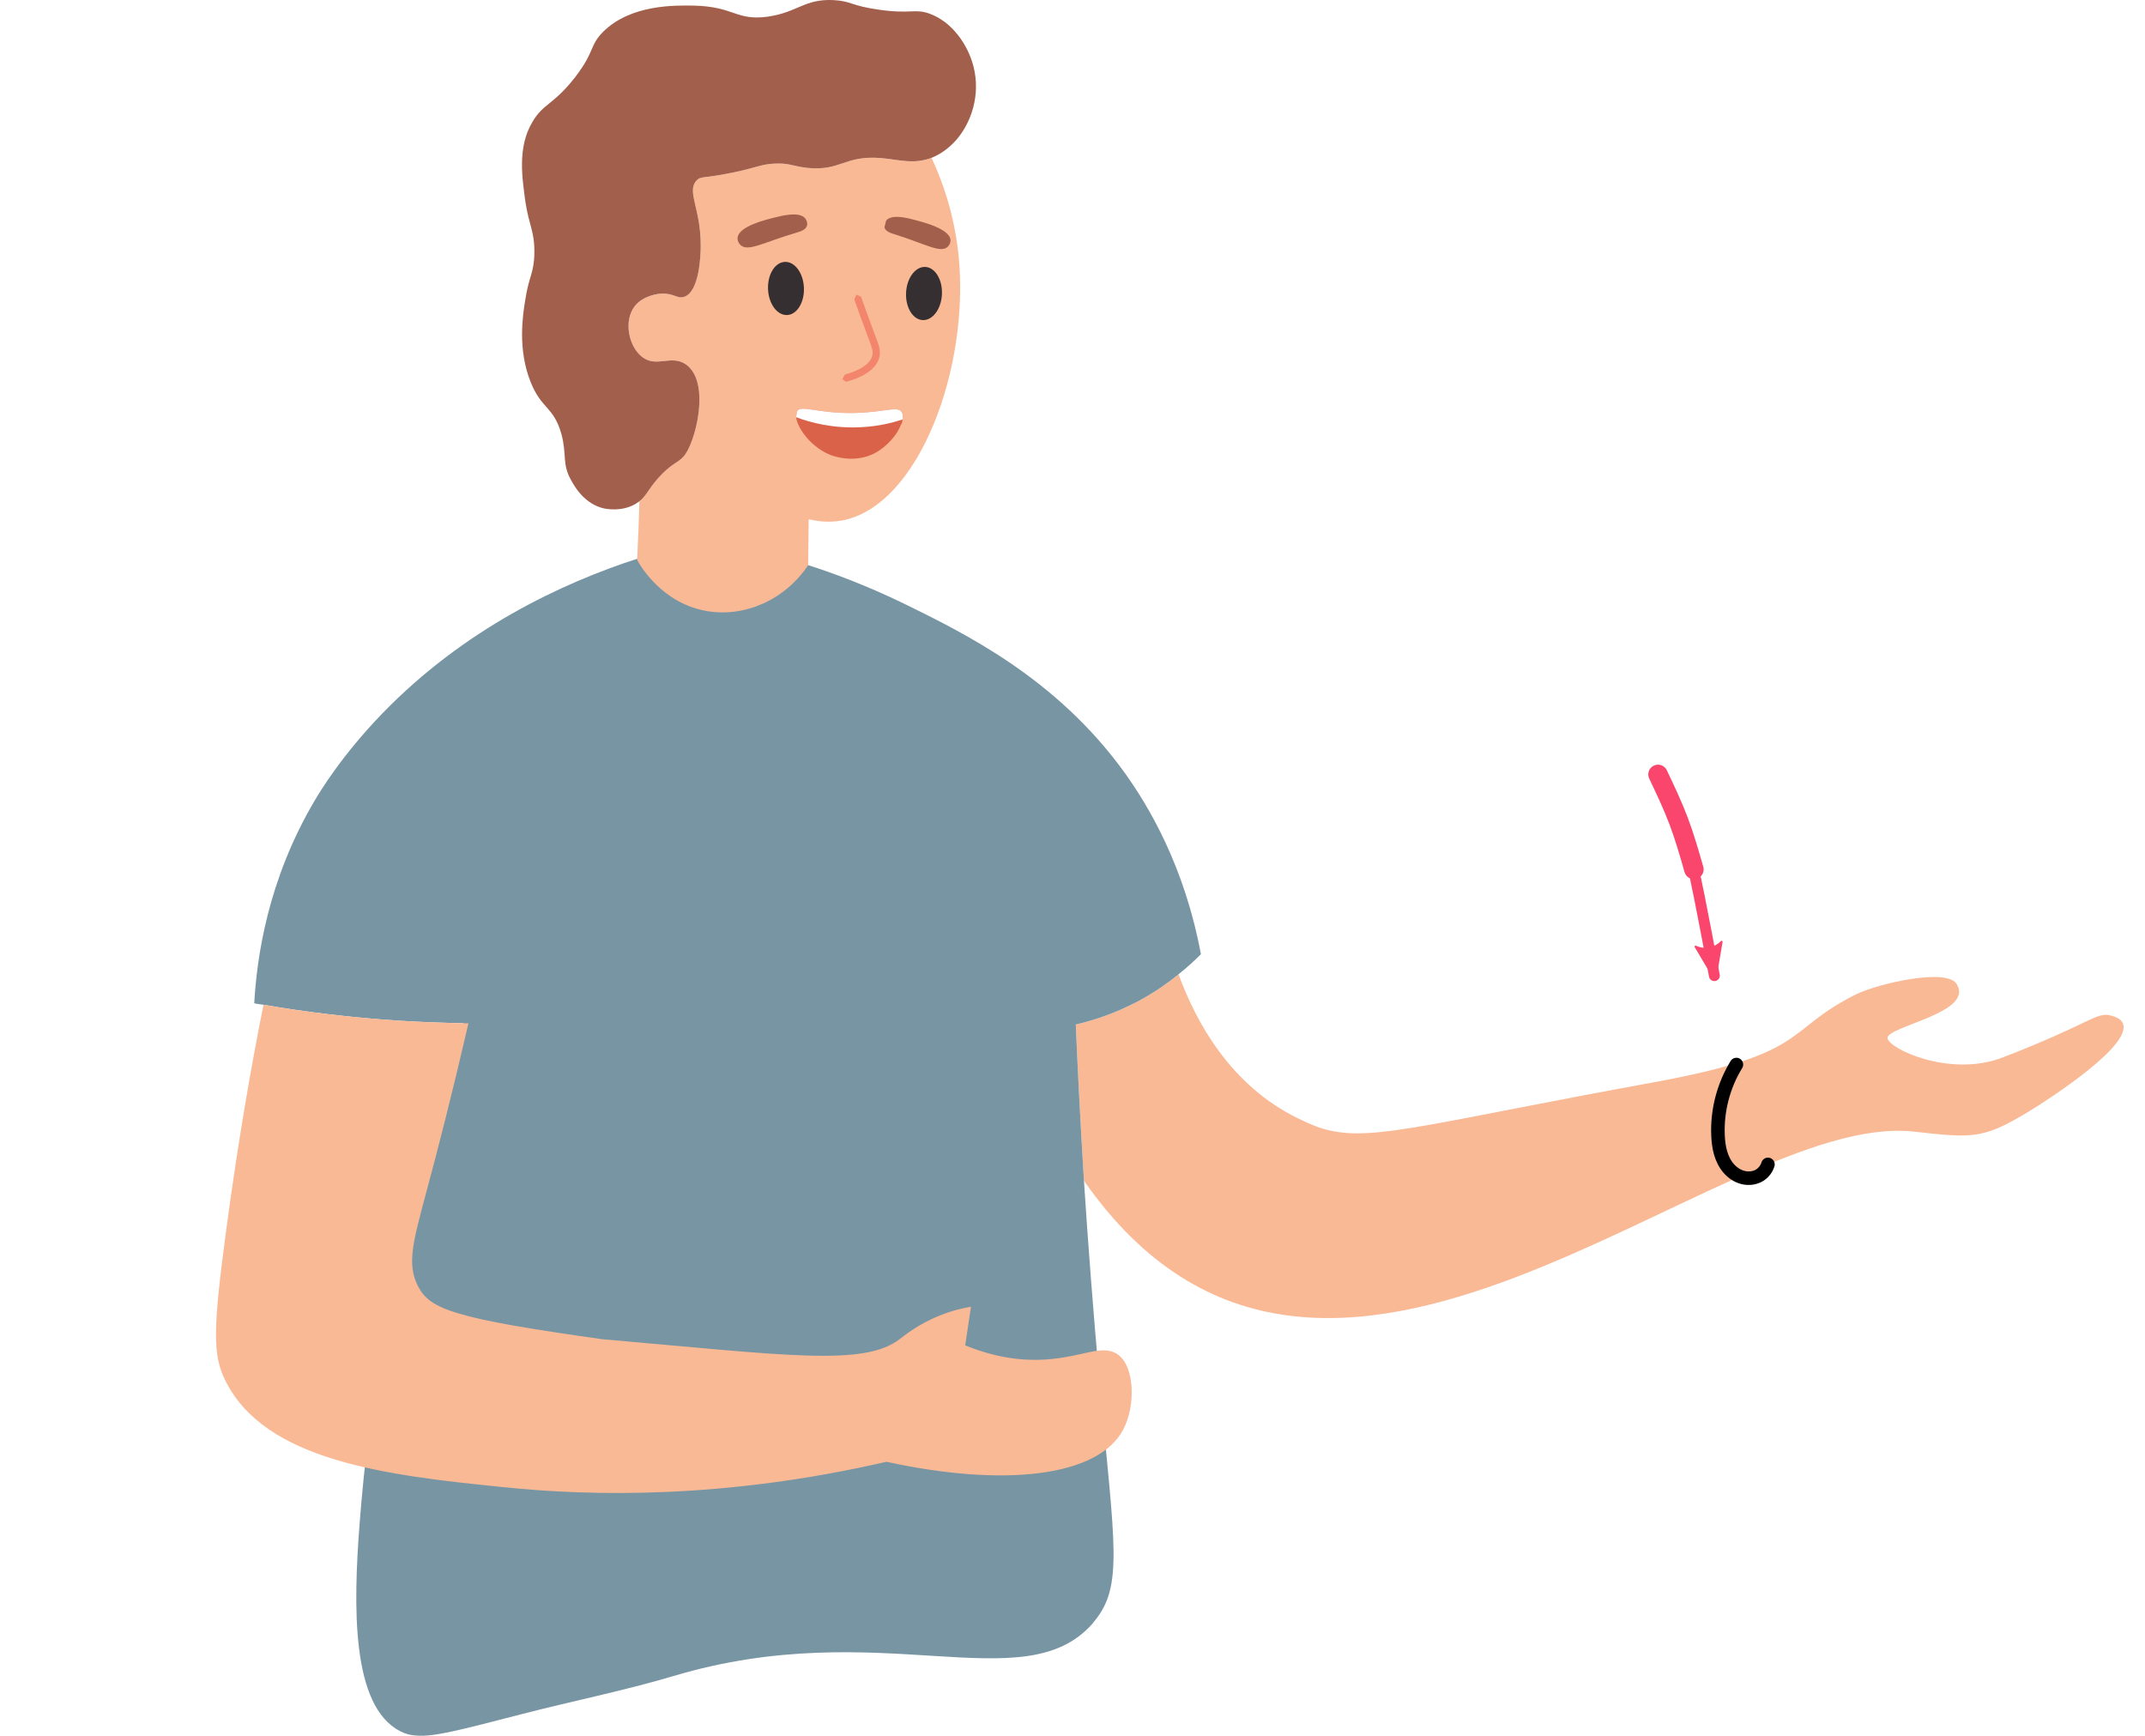 <?xml version="1.0" encoding="UTF-8" standalone="no"?>
<svg
   xmlns:dc="http://purl.org/dc/elements/1.1/"
   xmlns:cc="http://creativecommons.org/ns#"
   xmlns:rdf="http://www.w3.org/1999/02/22-rdf-syntax-ns#"
   xmlns:svg="http://www.w3.org/2000/svg"
   xmlns="http://www.w3.org/2000/svg"
   xmlns:sodipodi="http://sodipodi.sourceforge.net/DTD/sodipodi-0.dtd"
   xmlns:inkscape="http://www.inkscape.org/namespaces/inkscape"
   inkscape:version="1.0beta2 (2b71d25, 2019-12-03)"
   sodipodi:docname="bracelet-man-nobg.svg"
   id="svg19497"
   version="1.1"
   viewBox="0 0 374.479 302.986"
   height="302.986"
   width="374.479">
  <defs
     id="defs19501">
    <inkscape:path-effect
       only_selected="false"
       apply_with_weight="true"
       apply_no_weight="true"
       helper_size="0"
       steps="2"
       weight="33.333"
       lpeversion="1"
       is_visible="true"
       id="path-effect23581"
       effect="bspline" />
    <marker
       inkscape:isstock="true"
       style="overflow:visible"
       id="Arrow2Lend"
       refX="0"
       refY="0"
       orient="auto"
       inkscape:stockid="Arrow2Lend">
      <path
         inkscape:connector-curvature="0"
         transform="matrix(-1.1,0,0,-1.1,-1.1,0)"
         d="M 8.719,4.034 -2.207,0.016 8.719,-4.002 c -1.745,2.372 -1.735,5.617 -6e-7,8.035 z"
         style="fill:#fa466c;fill-opacity:1;fill-rule:evenodd;stroke:#fa466c;stroke-width:0.625;stroke-linejoin:round;stroke-opacity:1"
         id="path21708" />
    </marker>
    <marker
       inkscape:isstock="true"
       style="overflow:visible"
       id="Arrow1Lend"
       refX="0"
       refY="0"
       orient="auto"
       inkscape:stockid="Arrow1Lend">
      <path
         inkscape:connector-curvature="0"
         transform="matrix(-0.8,0,0,-0.8,-10,0)"
         style="fill:#000000;fill-opacity:1;fill-rule:evenodd;stroke:#000000;stroke-width:1pt;stroke-opacity:1"
         d="M 0,0 5,-5 -12.5,0 5,5 Z"
         id="path21690" />
    </marker>
    <inkscape:path-effect
       only_selected="false"
       apply_with_weight="true"
       apply_no_weight="true"
       helper_size="0"
       steps="2"
       weight="33.333"
       lpeversion="1"
       is_visible="true"
       id="path-effect21685"
       effect="bspline" />
    <inkscape:path-effect
       lpeversion="1"
       is_visible="true"
       id="path-effect20059"
       effect="spiro" />
    <inkscape:path-effect
       lpeversion="1"
       is_visible="true"
       id="path-effect20055"
       effect="spiro" />
  </defs>
  <sodipodi:namedview
     fit-margin-bottom="0"
     fit-margin-right="0"
     fit-margin-left="0"
     fit-margin-top="0"
     inkscape:current-layer="svg19497"
     inkscape:window-maximized="0"
     inkscape:window-y="23"
     inkscape:window-x="27"
     inkscape:cy="79.007566"
     inkscape:cx="132.36245"
     inkscape:zoom="4.4503297"
     showgrid="false"
     id="namedview19499"
     inkscape:window-height="929"
     inkscape:window-width="1650"
     inkscape:pageshadow="2"
     inkscape:pageopacity="0"
     guidetolerance="10"
     gridtolerance="10"
     objecttolerance="10"
     borderopacity="1"
     inkscape:document-rotation="0"
     bordercolor="#666666"
     pagecolor="#ffffff" />
  <!-- Generator: Sketch 59 (86127) - https://sketch.com -->
  <title
     id="title19412">Group</title>
  <desc
     id="desc19414">Created with Sketch.</desc>
  <path
     d="m 355.88,192.971 c -9.478,5.93 -10.791,5.778 -21.743,4.562 -34.211,-3.852 -102.882,68.777 -144.899,8.566 -0.659,-10.796 -1.12,-19.969 -1.424,-27.268 2.636,-0.608 5.727,-1.571 9.027,-3.142 3.599,-1.673 6.538,-3.7 8.915,-5.626 2.99,8.261 9.072,19.462 20.932,25.19 2.235,1.115 4.004,1.774 5.474,2.078 7.962,1.825 18.195,-1.419 56.314,-8.363 27.82,-5.068 22.752,-9.022 35.575,-15.408 3.801,-1.875 16.269,-4.764 17.643,-1.622 2.737,4.866 -12.068,7.197 -12.169,9.224 -0.046,1.774 10.846,7.045 20.177,3.396 15.256,-5.879 16.214,-7.957 18.804,-7.298 7.603,1.875 -6.036,11.454 -12.625,15.712"
     id="Fill-533"
     fill="#F9B995"
     inkscape:connector-curvature="0"
     style="fill-rule:evenodd;stroke:none;stroke-width:1.689" />
  <path
     d="m 196.384,134.938 c -11.966,-16.624 -28.079,-24.429 -38.621,-29.599 -6.695,-3.244 -12.524,-5.372 -16.675,-6.69 -9.838,-0.405 -19.721,-0.811 -29.548,-1.216 -13.69,4.409 -30.618,12.468 -44.804,27.116 -7.101,7.349 -10.851,13.583 -11.865,15.306 -8.206,13.938 -10.035,27.42 -10.486,35.276 0.502,0.101 1.059,0.203 1.617,0.253 7.298,1.267 15.205,2.23 23.725,2.788 3.827,0.233 7.557,0.375 11.14,0.431 l -0.147,0.38 c -12.164,36.847 -16.371,66.547 -17.942,87.024 -1.11,14.343 -1.47,31.829 7.096,36.188 0.867,0.456 1.774,0.71 2.838,0.76 3.097,0.253 7.76,-1.014 18.398,-3.751 8.819,-2.281 17.739,-4.055 26.457,-6.64 36.087,-10.796 61.129,4.511 73.187,-9.174 l 0.304,-0.405 c 5.068,-6.082 3.497,-13.38 1.064,-40.091 -1.267,-13.685 -2.179,-26.051 -2.884,-36.796 -0.659,-10.796 -1.12,-19.969 -1.424,-27.268 2.636,-0.608 5.727,-1.571 9.027,-3.142 3.599,-1.673 6.538,-3.7 8.915,-5.626 1.52,-1.216 2.838,-2.433 3.903,-3.497 -2.884,-15.458 -9.174,-25.899 -13.274,-31.626"
     id="Fill-534"
     fill="#7895A4"
     inkscape:connector-curvature="0"
     style="fill-rule:evenodd;stroke:none;stroke-width:1.689" />
  <path
     d="m 147.064,90.844 c -2.433,0.456 -4.562,0.101 -5.879,-0.203 -0.051,2.686 -0.051,5.322 -0.096,8.008 -4.004,6.031 -11.054,9.174 -17.739,8.008 -7.805,-1.368 -11.607,-7.957 -12.118,-8.92 0.152,-3.396 0.309,-6.792 0.405,-10.238 1.374,-1.064 1.673,-2.483 4.004,-4.815 1.875,-1.875 2.585,-1.825 3.649,-2.94 2.027,-2.078 4.967,-13.076 0.405,-16.168 -2.585,-1.723 -5.119,0.71 -7.653,-1.318 -2.281,-1.825 -3.193,-6.183 -1.267,-8.768 1.52,-1.977 4.313,-2.23 4.612,-2.23 2.179,-0.152 2.838,0.963 4.055,0.558 2.641,-0.862 2.889,-7.146 2.889,-8.819 0.051,-6.589 -2.483,-9.478 -0.76,-11.454 0.76,-0.862 1.267,-0.355 6.335,-1.419 4.257,-0.862 4.921,-1.47 7.4,-1.571 2.534,-0.101 3.046,0.456 5.727,0.76 5.778,0.558 6.391,-2.23 12.772,-1.723 3.396,0.304 5.727,1.166 8.824,-0.051 3.289,7.096 4.303,13.127 4.708,16.928 2.032,19.513 -6.792,43.791 -20.273,46.375"
     id="Fill-535"
     fill="#F9B995"
     inkscape:connector-curvature="0"
     style="fill-rule:evenodd;stroke:none;stroke-width:1.689" />
  <path
     d="m 166.932,24.448 c -0.608,0.659 -1.972,2.129 -4.156,3.041 -3.244,1.267 -5.575,0.405 -8.971,0.101 -6.381,-0.507 -6.994,2.281 -12.772,1.723 -2.681,-0.304 -3.193,-0.862 -5.727,-0.76 -2.478,0.101 -3.142,0.71 -7.4,1.571 -5.068,1.064 -5.575,0.558 -6.335,1.419 -1.723,1.977 0.811,4.866 0.76,11.454 0,1.673 -0.248,7.957 -2.889,8.819 -1.216,0.405 -1.875,-0.71 -4.055,-0.558 -0.299,0 -3.092,0.253 -4.612,2.23 -1.926,2.585 -1.014,6.944 1.267,8.768 2.534,2.027 5.068,-0.405 7.653,1.318 4.562,3.092 1.622,14.09 -0.405,16.168 -1.064,1.115 -1.774,1.064 -3.649,2.94 -2.331,2.331 -2.63,3.751 -4.004,4.815 l -0.755,0.507 c -2.438,1.368 -5.023,0.811 -5.378,0.76 -3.446,-0.76 -5.165,-3.801 -5.727,-4.815 -1.723,-2.99 -0.76,-4.409 -1.769,-8.211 -1.374,-4.815 -3.452,-4.257 -5.378,-9.072 -2.281,-5.727 -1.363,-11.607 -0.958,-14.141 0.654,-4.409 1.566,-4.764 1.617,-8.363 0.056,-3.801 -0.912,-4.663 -1.571,-8.971 -0.502,-3.903 -1.47,-9.376 1.221,-13.887 1.875,-3.244 3.695,-2.99 7.445,-7.805 3.502,-4.511 2.489,-5.524 4.916,-7.957 4.866,-4.815 12.671,-4.612 15.813,-4.562 7.101,0.152 7.349,2.686 12.924,1.926 5.271,-0.76 6.391,-3.142 11.505,-2.889 3.041,0.152 3.092,1.014 7.907,1.673 5.58,0.811 6.239,-0.253 8.87,0.71 3.908,1.419 6.69,5.423 7.653,9.275 1.216,4.866 -0.355,9.681 -3.041,12.772"
     id="Fill-536"
     fill="#A25F4C"
     inkscape:connector-curvature="0"
     style="fill-rule:evenodd;stroke:none;stroke-width:1.689" />
  <path
     d="m 196.126,249.483 c -4.354,8.363 -20.932,10.137 -41.358,5.677 -28.383,6.538 -51.596,6.031 -67.1,4.409 -20.071,-2.027 -41.363,-4.511 -48.306,-18.55 -2.23,-4.46 -2.23,-8.718 0.157,-26.507 2.078,-15.509 4.409,-28.788 6.482,-39.128 7.298,1.267 15.205,2.23 23.725,2.788 4.151,0.253 8.211,0.405 12.058,0.456 -2.838,12.265 -5.372,22.149 -7.298,29.244 -2.382,8.92 -3.492,12.722 -1.521,16.624 1.064,2.078 2.686,3.497 7.248,4.815 4.562,1.368 12.068,2.636 24.941,4.46 32.133,2.788 45.711,4.815 51.951,-0.051 0.705,-0.507 3.087,-2.534 6.888,-4.055 2.179,-0.912 4.156,-1.318 5.524,-1.571 -0.35,2.23 -0.659,4.511 -1.009,6.741 2.833,1.166 7.141,2.585 12.514,2.534 7.501,-0.101 11.201,-2.94 14.095,-0.963 3.036,2.129 3.137,8.971 1.009,13.076"
     id="Fill-539"
     fill="#F9B995"
     inkscape:connector-curvature="0"
     style="fill-rule:evenodd;stroke:none;stroke-width:1.689" />
  <g
     id="g19463"
     transform="matrix(1.689,0,0,1.689,128.766,37.431)"
     style="fill:none;fill-rule:evenodd;stroke:none;stroke-width:1">
    <path
       d="m 17.418,8.084 c -0.075,1.515 0.696,2.787 1.719,2.835 1.023,0.051 1.914,-1.137 1.986,-2.655 0.072,-1.518 -0.693,-2.787 -1.719,-2.838 -1.023,-0.048 -1.914,1.14 -1.986,2.658"
       id="Fill-540"
       fill="#352F31"
       inkscape:connector-curvature="0" />
    <path
       d="m 3.15,7.727 c 0.063,1.518 0.945,2.709 1.971,2.67 1.023,-0.045 1.803,-1.311 1.737,-2.826 -0.063,-1.518 -0.945,-2.712 -1.968,-2.667 -1.026,0.039 -1.803,1.305 -1.74,2.823"
       id="Fill-541"
       fill="#352F31"
       inkscape:connector-curvature="0" />
    <path
       d="M 4.6280345e-4,2.453 C 0.042,1.232 2.937,0.545 3.786,0.329 c 0.837,-0.21 2.631,-0.666 3.216,0.093 0.132,0.171 0.252,0.468 0.174,0.741 -0.129,0.441 -0.741,0.618 -1.002,0.693 -3.507,1.023 -5.175,2.097 -5.922,1.251 -0.039,-0.042 -0.264,-0.306 -0.252,-0.654"
       id="Fill-542"
       fill="#A25F4C"
       inkscape:connector-curvature="0" />
    <path
       d="m 11.181,17.288 -0.351,-0.276 0.264,-0.465 c 0.96,-0.255 2.613,-0.867 2.847,-2.025 0.084,-0.405 -0.036,-0.744 -0.504,-1.974 l -0.102,-0.27 c -0.564,-1.494 -0.996,-2.718 -1.275,-3.513 l 0.231,-0.477 0.477,0.228 c 0.279,0.792 0.708,2.01 1.269,3.498 l 0.102,0.27 c 0.483,1.272 0.666,1.752 0.537,2.385 -0.312,1.557 -2.253,2.301 -3.384,2.607 l -0.111,0.012"
       id="Fill-543"
       fill="#F2856B"
       inkscape:connector-curvature="0" />
    <path
       d="m 22.011,2.681 c -0.021,-1.167 -2.778,-1.866 -3.582,-2.085 -0.795,-0.213 -2.502,-0.678 -3.075,0.042 l -0.174,0.702 c 0.117,0.426 0.696,0.6 0.945,0.678 3.333,1.029 4.911,2.079 5.637,1.281 0.036,-0.036 0.255,-0.282 0.249,-0.618"
       id="Fill-544"
       fill="#A25F4C"
       inkscape:connector-curvature="0" />
    <path
       d="m 17.061,21.182 -0.072,0.387 -0.096,0.147 c -0.366,1.008 -1.404,2.259 -2.718,2.961 -2.115,1.095 -4.245,0.294 -4.542,0.195 -1.599,-0.63 -2.868,-2.028 -3.336,-3.126 -0.141,-0.276 -0.222,-0.549 -0.243,-0.789 l 0.081,-0.597 c 0.447,-0.735 2.034,0.225 5.91,0.159 3.183,-0.066 4.47,-0.768 4.926,-0.093 0.111,0.186 0.132,0.459 0.09,0.756"
       id="Fill-545"
       fill="#DA6249"
       inkscape:connector-curvature="0" />
    <path
       d="m 17.061,21.182 c -1.125,0.378 -2.547,0.717 -4.26,0.804 -2.949,0.162 -5.325,-0.495 -6.747,-1.029 l 0.081,-0.597 c 0.447,-0.735 2.034,0.225 5.91,0.159 3.183,-0.066 4.47,-0.768 4.926,-0.093 0.111,0.186 0.132,0.459 0.09,0.756"
       id="Fill-546"
       fill="#FFFFFF"
       inkscape:connector-curvature="0" />
  </g>
  <path
     id="Fill-547"
     d="m 321.187,177.718 c -0.958,0.442 -1.916,0.887 -2.87,1.333 l -42.666,35.185 c 0.346,0.748 0.654,1.493 0.92,2.231 0.779,2.156 0.478,4.56 0.718,6.84 -0.15,2.093 -0.149,4.203 -0.404,6.284 10.613,-8.753 21.225,-17.507 31.839,-26.258 -0.134,12.117 0.034,21.66 0.242,28.474 0.151,4.972 0.428,12.093 3.695,14.74 1.863,1.511 4.5,1.403 6.262,-0.305 3.766,-3.662 2.731,-13.909 2.731,-13.909 -1.219,-9.555 -1.288,-27.81 -0.467,-54.614 z m -51.964,41.818 -10.188,8.402 c -0.011,0.71 -0.012,1.419 -0.026,2.129 -0.128,6.208 -5.15,7.446 -7.097,3.747 l -0.776,0.639 h -26.084 c 3.931,2.945 8.617,4.822 13.47,5.943 3.411,0.788 6.988,0.426 10.482,0.639 2.64,-0.721 16.324,-1.397 18.267,-5.13 0.472,-0.907 0.484,-1.988 0.737,-2.979 1.658,-6.49 1.104,-2.787 1.435,-10.09 -0.135,-1.084 -0.121,-2.207 -0.22,-3.3 z M 6.935,234.452 c -3.471,0 -6.312,2.846 -6.312,6.316 l 0.044,0.438 c -0.801,18.774 -0.731,32.908 -0.55,42.108 0.104,4.972 0.308,12.097 3.551,14.777 1.846,1.524 4.482,1.451 6.264,-0.244 3.069,-2.921 2.667,-10.031 2.868,-13.88 0.683,-12.945 0.702,-26.3 0.547,-36.88 H 232.94 c -3.399,-0.893 -6.821,-2.465 -11.117,-5.512 -2.809,-1.992 -5.369,-4.416 -7.542,-7.123 z M 259.698,247.268 c -3.751,0.698 -7.577,1.066 -11.32,1.601 -0.599,-0.057 -1.119,-0.092 -1.686,-0.14 -0.426,15.013 -0.369,26.679 -0.214,34.585 0.104,4.972 0.31,12.097 3.553,14.777 1.846,1.524 4.482,1.451 6.264,-0.244 3.069,-2.921 2.666,-10.031 2.87,-13.88 0.677,-12.934 0.689,-26.131 0.532,-36.699 z"
     inkscape:connector-curvature="0"
     style="fill:none;fill-rule:evenodd;stroke:none;stroke-width:1.117" />
  <path
     id="Fill-557"
     d="m 355.981,283.645 0.056,1.924 c 0.264,1.252 3.378,2.266 7.513,2.488 -0.44,-0.529 -0.841,-1.174 -1.204,-1.924 -3.686,-0.345 -6.365,-1.312 -6.365,-2.488 z m 18.498,0 c 0,0.609 -0.739,1.157 -1.934,1.6 -0.186,0.757 -0.43,1.461 -0.762,2.056 1.522,-0.451 2.527,-1.055 2.696,-1.732 z"
     inkscape:connector-curvature="0"
     style="fill:none;fill-rule:evenodd;stroke:none;stroke-width:1.689" />
  <path
     id="Fill-558"
     d="m 360.723,281.355 c -2.816,0.449 -4.742,1.295 -4.742,2.29 0,1.176 2.679,2.143 6.365,2.488 -0.359,-0.741 -0.692,-1.55 -0.95,-2.518 -0.202,-0.758 -0.449,-1.507 -0.673,-2.26 z m 12.093,0.779 c 0.054,1.145 -0.043,2.184 -0.271,3.112 1.195,-0.443 1.934,-0.992 1.934,-1.6 0,-0.565 -0.62,-1.085 -1.663,-1.511 z"
     inkscape:connector-curvature="0"
     style="fill:none;fill-rule:evenodd;stroke:none;stroke-width:1.689" />
  <path
     id="Fill-568"
     d="m 434.891,435.12 c -6.375,2.099 -12.753,4.208 -19.13,6.314 2.022,5.864 4.55,11.468 7.618,16.574 0.652,1.086 1.579,1.92 2.624,2.645 5.415,-0.841 10.819,-1.682 16.24,-2.523 -3.949,-5.9 -5.675,-11.118 -6.492,-15.203 -0.363,-1.77 -0.543,-3.451 -0.68,-5.085 -0.091,-0.908 -0.13,-1.814 -0.18,-2.721 z m -28.969,9.562 c -8.817,2.913 -17.633,5.826 -26.449,8.729 2.138,0.408 3.813,1.271 5.13,2.769 2.319,2.632 3.176,6.852 2.45,10.528 9.159,-1.424 18.33,-2.848 27.492,-4.273 -3.514,-5.718 -6.366,-11.644 -8.622,-17.753 z"
     inkscape:connector-curvature="0"
     style="fill:none;fill-rule:evenodd;stroke:none;stroke-width:1.513" />
  <path
     id="Fill-570"
     d="m 429.806,411.564 c -6.326,3.216 -12.638,6.422 -18.949,9.63 1.148,7.544 3.003,15.09 5.626,22.212 6.199,-1.852 12.414,-3.714 18.589,-5.564 -0.408,-4.902 -0.273,-9.621 -2.175,-17.064 -0.867,-3.54 -2.002,-6.626 -3.091,-9.213 z m -28.869,14.674 c -6.953,3.533 -13.903,7.066 -20.873,10.608 l 0.638,0.496 c 2.946,2.859 4.082,7.9 3.129,11.985 -0.454,1.861 -1.266,3.356 -2.583,4.627 8.434,-2.541 16.874,-5.056 25.326,-7.582 -2.538,-6.516 -4.389,-13.239 -5.638,-20.134 z"
     inkscape:connector-curvature="0"
     style="fill:none;fill-rule:evenodd;stroke:none;stroke-width:1.513" />
  <path
     transform="matrix(1.689,0,0,1.689,29.71,-90.367)"
     inkscape:original-d="m 161.89154,163.52132 c -0.6328,2.35513 -1.26661,4.89034 -1.90141,7.33401 -0.6348,2.44367 2.89839,2.7173 4.34608,4.07445 1.44769,1.35715 0.54426,-0.72334 0.81489,-1.08652"
     inkscape:path-effect="#path-effect20059"
     inkscape:connector-curvature="0"
     id="path20057"
     d="m 161.892,163.521 c -1.342,2.184 -2.013,4.773 -1.901,7.334 0.026,0.604 0.096,1.21 0.263,1.792 0.167,0.581 0.436,1.139 0.831,1.598 0.395,0.459 0.92,0.814 1.508,0.956 0.588,0.142 1.238,0.059 1.744,-0.272 0.387,-0.253 0.681,-0.644 0.815,-1.087"
     style="fill:none;stroke:#000000;stroke-width:1.4;stroke-linecap:round;stroke-linejoin:round;stroke-miterlimit:4;stroke-dasharray:none;stroke-opacity:1" />
  <path
     transform="translate(-54.841,-61.118)"
     sodipodi:nodetypes="ccc"
     inkscape:original-d="m 344.30224,196.2964 c 1.51868,2.22875 3.03633,4.45645 4.55305,6.68325 1.76249,9.48272 3.52391,18.96405 5.28436,28.44457"
     inkscape:path-effect="#path-effect21685"
     inkscape:connector-curvature="0"
     id="path21683"
     d="m 344.302,196.296 c 1.518,2.229 3.036,4.457 4.675,10.311 1.639,5.855 3.401,15.336 5.162,24.816"
     style="fill:none;fill-opacity:1;stroke:#fa466c;stroke-width:1.9;stroke-linecap:round;stroke-linejoin:round;stroke-miterlimit:4;stroke-dasharray:none;stroke-opacity:1;marker-end:url(#Arrow2Lend)" />
  <path
     transform="translate(-54.841,-55.118)"
     inkscape:original-d="m 344.30224,190.2964 c 1.27915,2.69256 2.55729,5.38412 3.83444,8.07467 0.81111,2.83638 1.62118,5.67164 2.43027,8.50596"
     inkscape:path-effect="#path-effect23581"
     inkscape:connector-curvature="0"
     id="path23579"
     d="m 344.302,190.296 c 1.279,2.693 2.557,5.384 3.601,8.148 1.044,2.763 1.854,5.599 2.664,8.433"
     style="fill:none;stroke:#fa466c;stroke-width:3.4;stroke-linecap:round;stroke-linejoin:round;stroke-miterlimit:4;stroke-dasharray:none;stroke-opacity:1" />
</svg>

